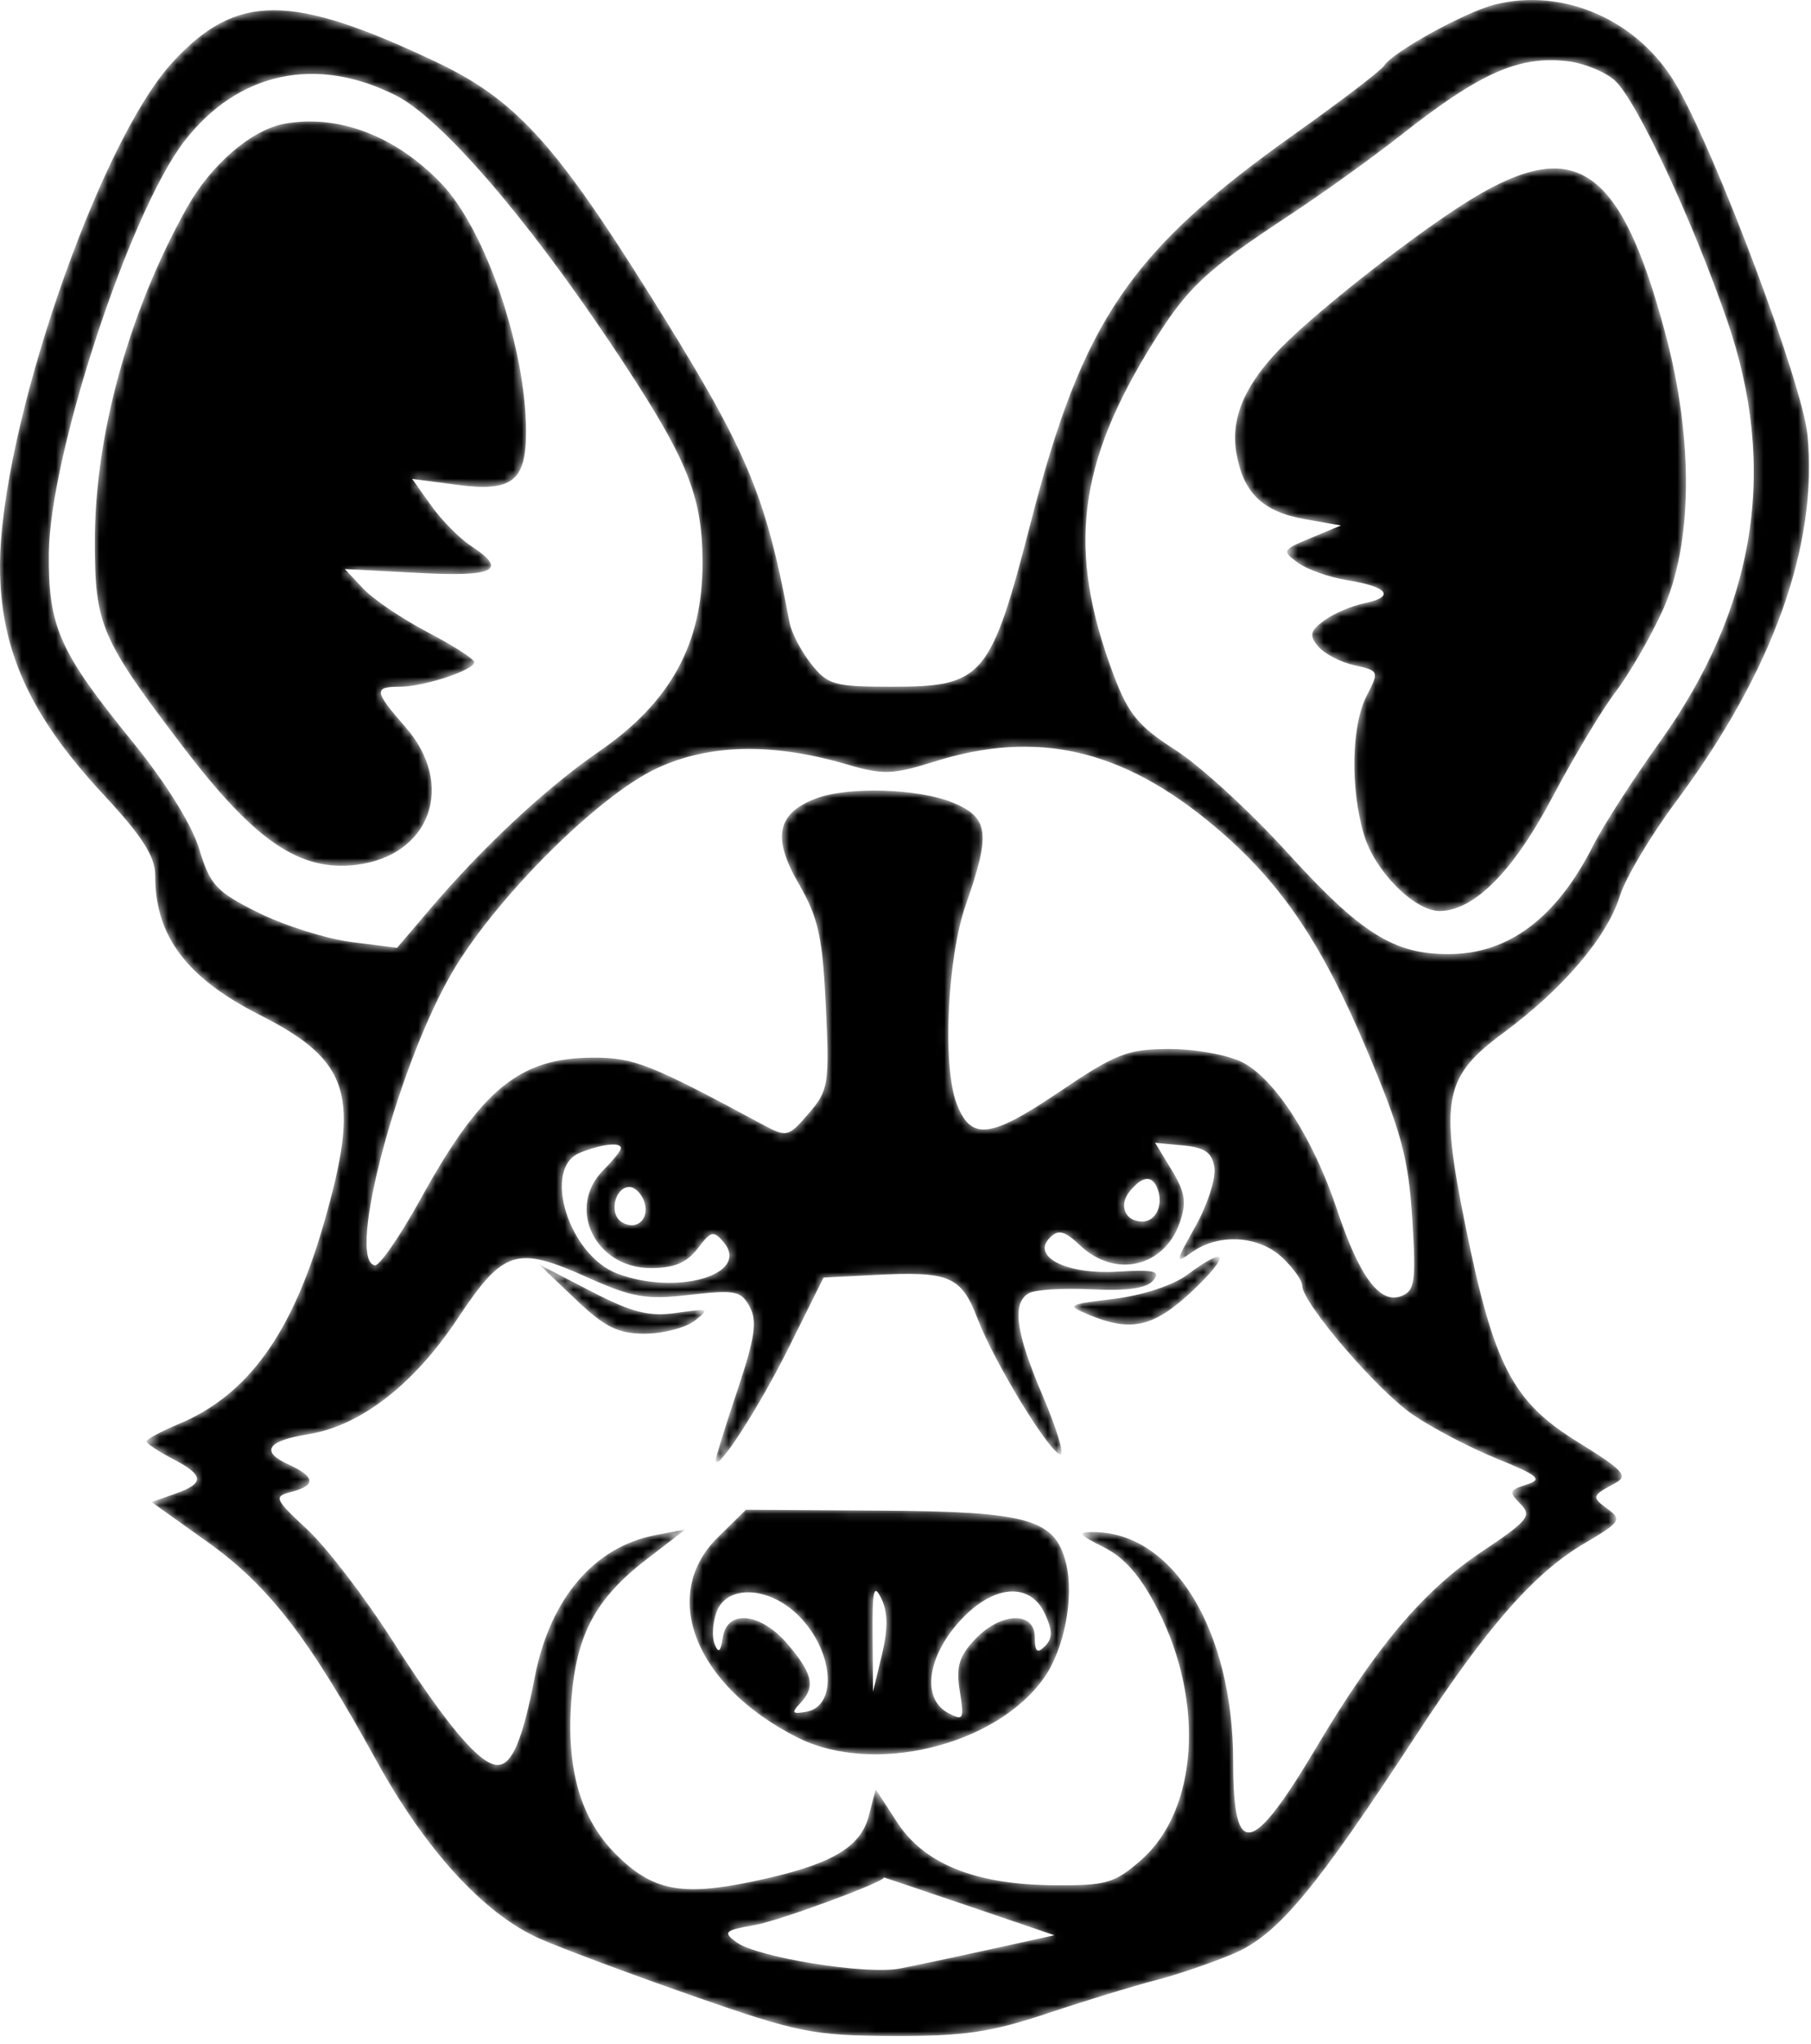 <svg width="210" height="237" viewBox="0 0 210 237"  xmlns="http://www.w3.org/2000/svg">
<mask id="path-1-inside-1_1_17" >
<path fill-rule="evenodd" clip-rule="evenodd" d="M173.329 0.531C169.875 1.401 161.467 6.045 160.493 7.621C160.159 8.161 155.524 11.702 150.192 15.49C131.037 29.096 125.561 37.131 119.56 60.432C114.878 78.612 114.032 79.615 103.378 79.615C96.733 79.615 95.971 79.398 94.048 76.953C92.896 75.488 91.777 73.351 91.561 72.203C88.682 56.902 86.639 52.155 74.874 33.42C64.224 16.462 59.608 11.47 50.632 7.211C33.704 -0.822 27.42 -0.822 20.016 7.211C11.409 16.548 0.004 49.827 8.69527e-07 65.615C-0.002 75.286 3.446 82.924 11.935 92.048C16.518 96.975 17.997 99.287 17.997 101.525C17.997 108.538 21.622 113.358 30.145 117.678C40.647 123.001 41.851 126.992 37.494 142.027C33.823 154.698 28.694 161.756 20.747 165.075C18.685 165.937 16.997 166.849 16.997 167.103C16.997 167.356 18.347 168.262 19.997 169.115C23.706 171.033 23.772 171.957 20.285 173.183L17.573 174.137L24.066 178.77C31.16 183.833 35.778 189.804 43.597 204.029C49.344 214.483 56.134 221.903 62.554 224.743C65.079 225.86 73.075 228.847 80.321 231.381C92.512 235.643 94.245 235.99 103.497 236.033C111.763 236.071 114.885 235.614 121.497 233.401C125.897 231.929 131.522 230.207 133.997 229.576C136.472 228.945 140.566 227.544 143.095 226.464C148.158 224.301 152.493 219.106 164.247 201.115C172.432 188.587 177.93 182.325 183.724 178.929C187.884 176.491 188.106 176.168 186.448 174.955C184.513 173.54 184.547 173.42 187.305 171.94C188.859 171.107 188.247 170.436 182.939 167.16C175.394 162.503 173.217 158.31 169.926 142.094C166.935 127.359 167.441 124.828 174.404 119.684C181.268 114.613 186.376 108.601 187.837 103.873C188.476 101.806 191.392 96.9 194.318 92.971C205.566 77.866 210.833 63.199 209.594 50.436C209.019 44.512 199.019 17.854 194.367 9.843C190.026 2.366 181.33 -1.483 173.329 0.531ZM187.238 9.322C189.746 11.578 196.192 25.333 200.263 37.115C206.205 54.315 203.614 70.489 192.414 86.098C189.336 90.387 185.886 95.746 184.747 98.006C180.504 106.427 174.924 110.615 167.948 110.615C161.608 110.615 157.768 108.194 149.281 98.845C145 94.129 139.17 88.782 136.326 86.963C131.982 84.184 130.825 82.772 129.09 78.134C123.708 63.749 124.922 53.784 133.782 39.615C137.736 33.291 139.834 31.336 149.497 24.97C153.347 22.434 159.197 18.231 162.497 15.631C171.677 8.398 176.192 6.413 181.871 7.113C183.727 7.342 186.142 8.336 187.238 9.322ZM45.912 11.072C51.092 13.697 60.796 24.879 70.683 39.615C79.618 52.933 81.43 57.217 81.465 65.115C81.508 74.581 77.799 81.384 69.47 87.115C63.33 91.34 55.959 98.219 49.772 105.497L46.047 109.879L40.772 109.212C37.871 108.844 33.027 107.322 30.009 105.829C25.089 103.396 24.374 102.631 23.108 98.445C22.249 95.604 19.215 90.724 15.361 85.987C6.853 75.526 5.586 72.666 5.667 64.115C5.776 52.756 15.015 24.645 21.344 16.418C27.542 8.36 36.65 6.378 45.912 11.072ZM32.997 14.345C29.166 15.036 24.467 19.08 21.661 24.101C14.943 36.121 10.997 50.431 10.997 62.776C10.997 72.461 11.686 74.062 21.255 86.615C29.588 97.547 34.788 101.078 41.345 100.259C49.958 99.184 52.867 90.953 46.997 84.268C43.382 80.15 43.307 79.615 46.348 79.615C49.153 79.615 54.998 77.69 54.995 76.767C54.993 76.408 52.571 74.85 49.611 73.303C46.651 71.757 43.275 69.475 42.107 68.232L39.985 65.973L48.491 66.419C57.429 66.888 58.932 66.113 54.594 63.27C53.272 62.404 51.201 60.306 49.992 58.607L47.792 55.519L52.888 56.195C59.381 57.056 60.997 55.83 60.997 50.042C60.997 40.391 56.31 26.648 51.193 21.295C45.901 15.759 39.247 13.217 32.997 14.345ZM170.843 22.949C164.848 26.559 153.22 35.602 148.654 40.207C144.4 44.496 142.701 48.4 143.349 52.394C144.114 57.109 146.391 59.333 151.336 60.194L155.497 60.919L152.018 62.363C148.69 63.745 148.624 63.869 150.492 65.235C151.566 66.02 154.154 66.936 156.243 67.27C160.962 68.025 161.835 69.193 158.231 69.931C156.727 70.239 154.614 71.145 153.535 71.945C151.902 73.154 151.788 73.658 152.854 74.943C153.559 75.792 155.448 76.775 157.052 77.127C159.911 77.755 159.94 77.825 158.483 80.642C156.698 84.093 156.558 91.418 158.173 96.808C159.431 101.006 164.011 105.615 166.926 105.615C170.911 105.615 175.462 101.04 179.971 92.5C182.461 87.786 185.762 82.277 187.309 80.258C188.856 78.238 191.31 74.005 192.763 70.85C196.283 63.21 196.417 51.032 193.116 38.686C187.968 19.428 182.779 15.761 170.843 22.949ZM98.204 88.621C102.368 89.847 103.534 89.811 108.292 88.311C120.219 84.551 130.115 86.81 140.742 95.718C148.431 102.164 153.175 109.113 158.501 121.73C162.485 131.167 163.322 134.28 163.758 141.263C164.216 148.614 164.069 149.65 162.481 150.26C159.999 151.212 157.627 148.017 155.038 140.239C152.304 132.022 147.886 125.126 144.104 123.17C142.45 122.315 138.641 121.615 135.64 121.615C130.743 121.615 129.423 122.129 122.743 126.642C114.783 132.019 112.572 132.257 110.92 127.914C109.261 123.548 109.848 110.99 111.997 104.875C114.899 96.618 114.672 94.795 110.529 93.064C106.578 91.413 98.336 91.155 94.623 92.567C90.094 94.289 89.518 97.085 92.595 102.411C94.894 106.392 95.381 108.585 95.763 116.683C96.19 125.713 96.078 126.409 93.773 129.089C91.408 131.839 91.239 131.879 88.414 130.358C75.372 123.339 73.538 122.615 68.806 122.615C60.257 122.615 55.807 126.252 48.779 138.986C46.389 143.315 43.998 146.783 43.466 146.693C40.054 146.118 46.339 122.752 52.738 112.217C57.954 103.631 69.45 92.251 76.072 89.119C82.157 86.241 89.555 86.074 98.204 88.621ZM71.997 133.115C71.997 133.39 71.097 134.515 69.997 135.615C65.617 139.995 68.983 147.015 75.463 147.015C78.169 147.015 79.656 146.392 80.905 144.737C82.446 142.694 82.758 142.622 83.932 144.037C87.027 147.766 78.457 150.261 71.563 147.64C65.93 145.498 62.823 135.424 67.247 133.646C69.801 132.62 71.997 132.374 71.997 133.115ZM140.82 135.388C140.997 136.638 140.013 139.681 138.633 142.15C136.231 146.447 136.217 146.575 138.283 145.127C141.379 142.959 145.982 143.252 148.683 145.789C149.955 146.985 150.997 148.448 150.998 149.039C150.999 151.021 159.6 161.083 163.736 163.942C165.986 165.497 170.393 167.812 173.53 169.087C178.45 171.087 178.927 171.502 177.004 172.113C175.003 172.748 174.931 172.978 176.303 174.349C177.674 175.721 177.212 176.291 171.808 179.9C165.089 184.387 159.607 190.869 152.675 202.522C145.103 215.252 142.997 215.625 142.997 204.237C142.997 189.024 136.051 177.61 126.797 177.617C124.848 177.618 125.028 177.885 127.981 179.367C130.431 180.596 132.301 182.76 134.281 186.654C139.732 197.374 138.89 209.868 132.328 215.629C129.256 218.327 128.279 218.61 122.212 218.561C113.098 218.487 107.171 216.104 104.02 211.248L101.542 207.43L100.744 210.51C99.772 214.263 96.262 216.246 87.257 218.13C78.998 219.858 75.637 219.188 71.423 214.974C67.281 210.833 65.623 205.021 66.267 196.911C66.861 189.422 69.102 185.29 75.044 180.722L79.497 177.3L75.997 177.969C68.882 179.329 63.771 185.343 62.011 194.427C60.597 201.72 59.374 204.615 57.706 204.615C55.662 204.615 51.773 200.011 45.457 190.115C42.297 185.165 37.882 179.41 35.646 177.326C31.799 173.741 31.699 173.506 33.788 172.959C36.689 172.201 36.58 171.202 33.441 169.771C30.142 168.269 30.972 167.034 35.8 166.262C41.79 165.305 47.989 160.505 53.021 152.927C58.391 144.841 59.85 144.378 68.187 148.12C73.345 150.435 74.931 150.703 79.989 150.116C85.255 149.505 85.942 149.643 86.943 151.514C87.825 153.163 87.533 155.145 85.526 161.124C84.135 165.267 82.997 168.933 82.997 169.271C82.997 170.94 87.95 163.303 91.497 156.165L95.497 148.115L101.455 147.809C110.113 147.364 111.468 147.941 113.353 152.876C115.307 157.993 121.805 168.615 122.981 168.615C123.437 168.615 122.515 165.578 120.931 161.865C117.789 154.5 117.317 151.159 119.247 149.951C119.935 149.52 123.224 149.306 126.557 149.473C130.698 149.681 132.968 149.356 133.725 148.446C134.628 147.361 133.877 147.173 129.665 147.429C123.73 147.79 119.545 145.715 121.734 143.496C122.723 142.492 123.436 142.678 125.298 144.428C129.333 148.218 135.006 146.897 136.8 141.75C137.616 139.409 137.437 138.223 135.88 135.664L133.947 132.485L137.222 132.8C139.749 133.043 140.571 133.634 140.82 135.388ZM134.243 137.865C134.922 139.711 134.023 141.615 132.473 141.615C130.436 141.615 129.666 139.719 131.033 138.071C132.516 136.285 133.635 136.213 134.243 137.865ZM74.661 139.182C75.449 141.236 73.867 142.771 72.093 141.674C70.582 140.74 71.278 137.615 72.997 137.615C73.582 137.615 74.33 138.32 74.661 139.182ZM137.669 147.787C136.024 149.013 132.468 150.183 129.169 150.582C123.683 151.246 123.59 151.308 126.312 152.442C131.175 154.468 133.828 153.848 138.286 149.64C142.766 145.411 142.386 144.27 137.669 147.787ZM66.708 150.598C70.13 153.862 71.641 154.615 74.767 154.615C76.883 154.615 79.488 153.941 80.556 153.116C82.353 151.729 82.199 151.661 78.497 152.2C75.264 152.67 73.347 152.188 68.497 149.681L62.497 146.58L66.708 150.598ZM83.247 178.221C76.419 184.932 80.62 195.479 92.497 201.445C101.253 205.843 115.437 202.423 121.033 194.564C123.425 191.205 124.593 185.127 123.605 181.188C122.329 176.104 119.255 175.237 102.126 175.127L86.497 175.026L83.247 178.221ZM102.263 191.849L101.237 196.115L101.185 189.615C101.142 184.277 101.325 183.514 102.21 185.349C102.964 186.911 102.98 188.866 102.263 191.849ZM92.311 187.03C96.611 191.016 97.305 197.762 93.486 198.451C91.877 198.741 91.736 198.561 92.747 197.512C94.586 195.603 94.296 194.124 91.408 190.692C88.25 186.939 84.298 186.509 83.808 189.865C83.568 191.507 83.314 191.71 82.869 190.615C82.534 189.79 82.636 188.103 83.096 186.865C84.243 183.781 88.895 183.864 92.311 187.03ZM121.191 187.142C122.064 189.058 122.059 189.953 121.17 190.842C120.273 191.739 119.997 191.498 119.997 189.815C119.997 186.745 116.023 186.894 113.034 190.076C111.194 192.034 110.84 193.259 111.297 196.077C111.827 199.342 111.72 199.537 109.934 198.581C106.935 196.976 107.458 192.298 111.101 188.15C115.002 183.706 119.425 183.265 121.191 187.142ZM112.38 220.993L122.264 224.355L114.88 225.979C110.82 226.872 106.077 227.878 104.341 228.215C100.45 228.97 87.815 226.934 85.39 225.16C83.788 223.989 84.007 223.787 87.552 223.171C90.351 222.684 102.497 218.208 102.497 217.663C102.497 217.645 106.945 219.143 112.38 220.993Z"/>
</mask>
<path fill-rule="evenodd" clip-rule="evenodd" d="M173.329 0.531C169.875 1.401 161.467 6.045 160.493 7.621C160.159 8.161 155.524 11.702 150.192 15.49C131.037 29.096 125.561 37.131 119.56 60.432C114.878 78.612 114.032 79.615 103.378 79.615C96.733 79.615 95.971 79.398 94.048 76.953C92.896 75.488 91.777 73.351 91.561 72.203C88.682 56.902 86.639 52.155 74.874 33.42C64.224 16.462 59.608 11.47 50.632 7.211C33.704 -0.822 27.42 -0.822 20.016 7.211C11.409 16.548 0.004 49.827 8.69527e-07 65.615C-0.002 75.286 3.446 82.924 11.935 92.048C16.518 96.975 17.997 99.287 17.997 101.525C17.997 108.538 21.622 113.358 30.145 117.678C40.647 123.001 41.851 126.992 37.494 142.027C33.823 154.698 28.694 161.756 20.747 165.075C18.685 165.937 16.997 166.849 16.997 167.103C16.997 167.356 18.347 168.262 19.997 169.115C23.706 171.033 23.772 171.957 20.285 173.183L17.573 174.137L24.066 178.77C31.16 183.833 35.778 189.804 43.597 204.029C49.344 214.483 56.134 221.903 62.554 224.743C65.079 225.86 73.075 228.847 80.321 231.381C92.512 235.643 94.245 235.99 103.497 236.033C111.763 236.071 114.885 235.614 121.497 233.401C125.897 231.929 131.522 230.207 133.997 229.576C136.472 228.945 140.566 227.544 143.095 226.464C148.158 224.301 152.493 219.106 164.247 201.115C172.432 188.587 177.93 182.325 183.724 178.929C187.884 176.491 188.106 176.168 186.448 174.955C184.513 173.54 184.547 173.42 187.305 171.94C188.859 171.107 188.247 170.436 182.939 167.16C175.394 162.503 173.217 158.31 169.926 142.094C166.935 127.359 167.441 124.828 174.404 119.684C181.268 114.613 186.376 108.601 187.837 103.873C188.476 101.806 191.392 96.9 194.318 92.971C205.566 77.866 210.833 63.199 209.594 50.436C209.019 44.512 199.019 17.854 194.367 9.843C190.026 2.366 181.33 -1.483 173.329 0.531ZM187.238 9.322C189.746 11.578 196.192 25.333 200.263 37.115C206.205 54.315 203.614 70.489 192.414 86.098C189.336 90.387 185.886 95.746 184.747 98.006C180.504 106.427 174.924 110.615 167.948 110.615C161.608 110.615 157.768 108.194 149.281 98.845C145 94.129 139.17 88.782 136.326 86.963C131.982 84.184 130.825 82.772 129.09 78.134C123.708 63.749 124.922 53.784 133.782 39.615C137.736 33.291 139.834 31.336 149.497 24.97C153.347 22.434 159.197 18.231 162.497 15.631C171.677 8.398 176.192 6.413 181.871 7.113C183.727 7.342 186.142 8.336 187.238 9.322ZM45.912 11.072C51.092 13.697 60.796 24.879 70.683 39.615C79.618 52.933 81.43 57.217 81.465 65.115C81.508 74.581 77.799 81.384 69.47 87.115C63.33 91.34 55.959 98.219 49.772 105.497L46.047 109.879L40.772 109.212C37.871 108.844 33.027 107.322 30.009 105.829C25.089 103.396 24.374 102.631 23.108 98.445C22.249 95.604 19.215 90.724 15.361 85.987C6.853 75.526 5.586 72.666 5.667 64.115C5.776 52.756 15.015 24.645 21.344 16.418C27.542 8.36 36.65 6.378 45.912 11.072ZM32.997 14.345C29.166 15.036 24.467 19.08 21.661 24.101C14.943 36.121 10.997 50.431 10.997 62.776C10.997 72.461 11.686 74.062 21.255 86.615C29.588 97.547 34.788 101.078 41.345 100.259C49.958 99.184 52.867 90.953 46.997 84.268C43.382 80.15 43.307 79.615 46.348 79.615C49.153 79.615 54.998 77.69 54.995 76.767C54.993 76.408 52.571 74.85 49.611 73.303C46.651 71.757 43.275 69.475 42.107 68.232L39.985 65.973L48.491 66.419C57.429 66.888 58.932 66.113 54.594 63.27C53.272 62.404 51.201 60.306 49.992 58.607L47.792 55.519L52.888 56.195C59.381 57.056 60.997 55.83 60.997 50.042C60.997 40.391 56.31 26.648 51.193 21.295C45.901 15.759 39.247 13.217 32.997 14.345ZM170.843 22.949C164.848 26.559 153.22 35.602 148.654 40.207C144.4 44.496 142.701 48.4 143.349 52.394C144.114 57.109 146.391 59.333 151.336 60.194L155.497 60.919L152.018 62.363C148.69 63.745 148.624 63.869 150.492 65.235C151.566 66.02 154.154 66.936 156.243 67.27C160.962 68.025 161.835 69.193 158.231 69.931C156.727 70.239 154.614 71.145 153.535 71.945C151.902 73.154 151.788 73.658 152.854 74.943C153.559 75.792 155.448 76.775 157.052 77.127C159.911 77.755 159.94 77.825 158.483 80.642C156.698 84.093 156.558 91.418 158.173 96.808C159.431 101.006 164.011 105.615 166.926 105.615C170.911 105.615 175.462 101.04 179.971 92.5C182.461 87.786 185.762 82.277 187.309 80.258C188.856 78.238 191.31 74.005 192.763 70.85C196.283 63.21 196.417 51.032 193.116 38.686C187.968 19.428 182.779 15.761 170.843 22.949ZM98.204 88.621C102.368 89.847 103.534 89.811 108.292 88.311C120.219 84.551 130.115 86.81 140.742 95.718C148.431 102.164 153.175 109.113 158.501 121.73C162.485 131.167 163.322 134.28 163.758 141.263C164.216 148.614 164.069 149.65 162.481 150.26C159.999 151.212 157.627 148.017 155.038 140.239C152.304 132.022 147.886 125.126 144.104 123.17C142.45 122.315 138.641 121.615 135.64 121.615C130.743 121.615 129.423 122.129 122.743 126.642C114.783 132.019 112.572 132.257 110.92 127.914C109.261 123.548 109.848 110.99 111.997 104.875C114.899 96.618 114.672 94.795 110.529 93.064C106.578 91.413 98.336 91.155 94.623 92.567C90.094 94.289 89.518 97.085 92.595 102.411C94.894 106.392 95.381 108.585 95.763 116.683C96.19 125.713 96.078 126.409 93.773 129.089C91.408 131.839 91.239 131.879 88.414 130.358C75.372 123.339 73.538 122.615 68.806 122.615C60.257 122.615 55.807 126.252 48.779 138.986C46.389 143.315 43.998 146.783 43.466 146.693C40.054 146.118 46.339 122.752 52.738 112.217C57.954 103.631 69.45 92.251 76.072 89.119C82.157 86.241 89.555 86.074 98.204 88.621ZM71.997 133.115C71.997 133.39 71.097 134.515 69.997 135.615C65.617 139.995 68.983 147.015 75.463 147.015C78.169 147.015 79.656 146.392 80.905 144.737C82.446 142.694 82.758 142.622 83.932 144.037C87.027 147.766 78.457 150.261 71.563 147.64C65.93 145.498 62.823 135.424 67.247 133.646C69.801 132.62 71.997 132.374 71.997 133.115ZM140.82 135.388C140.997 136.638 140.013 139.681 138.633 142.15C136.231 146.447 136.217 146.575 138.283 145.127C141.379 142.959 145.982 143.252 148.683 145.789C149.955 146.985 150.997 148.448 150.998 149.039C150.999 151.021 159.6 161.083 163.736 163.942C165.986 165.497 170.393 167.812 173.53 169.087C178.45 171.087 178.927 171.502 177.004 172.113C175.003 172.748 174.931 172.978 176.303 174.349C177.674 175.721 177.212 176.291 171.808 179.9C165.089 184.387 159.607 190.869 152.675 202.522C145.103 215.252 142.997 215.625 142.997 204.237C142.997 189.024 136.051 177.61 126.797 177.617C124.848 177.618 125.028 177.885 127.981 179.367C130.431 180.596 132.301 182.76 134.281 186.654C139.732 197.374 138.89 209.868 132.328 215.629C129.256 218.327 128.279 218.61 122.212 218.561C113.098 218.487 107.171 216.104 104.02 211.248L101.542 207.43L100.744 210.51C99.772 214.263 96.262 216.246 87.257 218.13C78.998 219.858 75.637 219.188 71.423 214.974C67.281 210.833 65.623 205.021 66.267 196.911C66.861 189.422 69.102 185.29 75.044 180.722L79.497 177.3L75.997 177.969C68.882 179.329 63.771 185.343 62.011 194.427C60.597 201.72 59.374 204.615 57.706 204.615C55.662 204.615 51.773 200.011 45.457 190.115C42.297 185.165 37.882 179.41 35.646 177.326C31.799 173.741 31.699 173.506 33.788 172.959C36.689 172.201 36.58 171.202 33.441 169.771C30.142 168.269 30.972 167.034 35.8 166.262C41.79 165.305 47.989 160.505 53.021 152.927C58.391 144.841 59.85 144.378 68.187 148.12C73.345 150.435 74.931 150.703 79.989 150.116C85.255 149.505 85.942 149.643 86.943 151.514C87.825 153.163 87.533 155.145 85.526 161.124C84.135 165.267 82.997 168.933 82.997 169.271C82.997 170.94 87.95 163.303 91.497 156.165L95.497 148.115L101.455 147.809C110.113 147.364 111.468 147.941 113.353 152.876C115.307 157.993 121.805 168.615 122.981 168.615C123.437 168.615 122.515 165.578 120.931 161.865C117.789 154.5 117.317 151.159 119.247 149.951C119.935 149.52 123.224 149.306 126.557 149.473C130.698 149.681 132.968 149.356 133.725 148.446C134.628 147.361 133.877 147.173 129.665 147.429C123.73 147.79 119.545 145.715 121.734 143.496C122.723 142.492 123.436 142.678 125.298 144.428C129.333 148.218 135.006 146.897 136.8 141.75C137.616 139.409 137.437 138.223 135.88 135.664L133.947 132.485L137.222 132.8C139.749 133.043 140.571 133.634 140.82 135.388ZM134.243 137.865C134.922 139.711 134.023 141.615 132.473 141.615C130.436 141.615 129.666 139.719 131.033 138.071C132.516 136.285 133.635 136.213 134.243 137.865ZM74.661 139.182C75.449 141.236 73.867 142.771 72.093 141.674C70.582 140.74 71.278 137.615 72.997 137.615C73.582 137.615 74.33 138.32 74.661 139.182ZM137.669 147.787C136.024 149.013 132.468 150.183 129.169 150.582C123.683 151.246 123.59 151.308 126.312 152.442C131.175 154.468 133.828 153.848 138.286 149.64C142.766 145.411 142.386 144.27 137.669 147.787ZM66.708 150.598C70.13 153.862 71.641 154.615 74.767 154.615C76.883 154.615 79.488 153.941 80.556 153.116C82.353 151.729 82.199 151.661 78.497 152.2C75.264 152.67 73.347 152.188 68.497 149.681L62.497 146.58L66.708 150.598ZM83.247 178.221C76.419 184.932 80.62 195.479 92.497 201.445C101.253 205.843 115.437 202.423 121.033 194.564C123.425 191.205 124.593 185.127 123.605 181.188C122.329 176.104 119.255 175.237 102.126 175.127L86.497 175.026L83.247 178.221ZM102.263 191.849L101.237 196.115L101.185 189.615C101.142 184.277 101.325 183.514 102.21 185.349C102.964 186.911 102.98 188.866 102.263 191.849ZM92.311 187.03C96.611 191.016 97.305 197.762 93.486 198.451C91.877 198.741 91.736 198.561 92.747 197.512C94.586 195.603 94.296 194.124 91.408 190.692C88.25 186.939 84.298 186.509 83.808 189.865C83.568 191.507 83.314 191.71 82.869 190.615C82.534 189.79 82.636 188.103 83.096 186.865C84.243 183.781 88.895 183.864 92.311 187.03ZM121.191 187.142C122.064 189.058 122.059 189.953 121.17 190.842C120.273 191.739 119.997 191.498 119.997 189.815C119.997 186.745 116.023 186.894 113.034 190.076C111.194 192.034 110.84 193.259 111.297 196.077C111.827 199.342 111.72 199.537 109.934 198.581C106.935 196.976 107.458 192.298 111.101 188.15C115.002 183.706 119.425 183.265 121.191 187.142ZM112.38 220.993L122.264 224.355L114.88 225.979C110.82 226.872 106.077 227.878 104.341 228.215C100.45 228.97 87.815 226.934 85.39 225.16C83.788 223.989 84.007 223.787 87.552 223.171C90.351 222.684 102.497 218.208 102.497 217.663C102.497 217.645 106.945 219.143 112.38 220.993Z"  mask="url(#path-1-inside-1_1_17)"/>
</svg>
